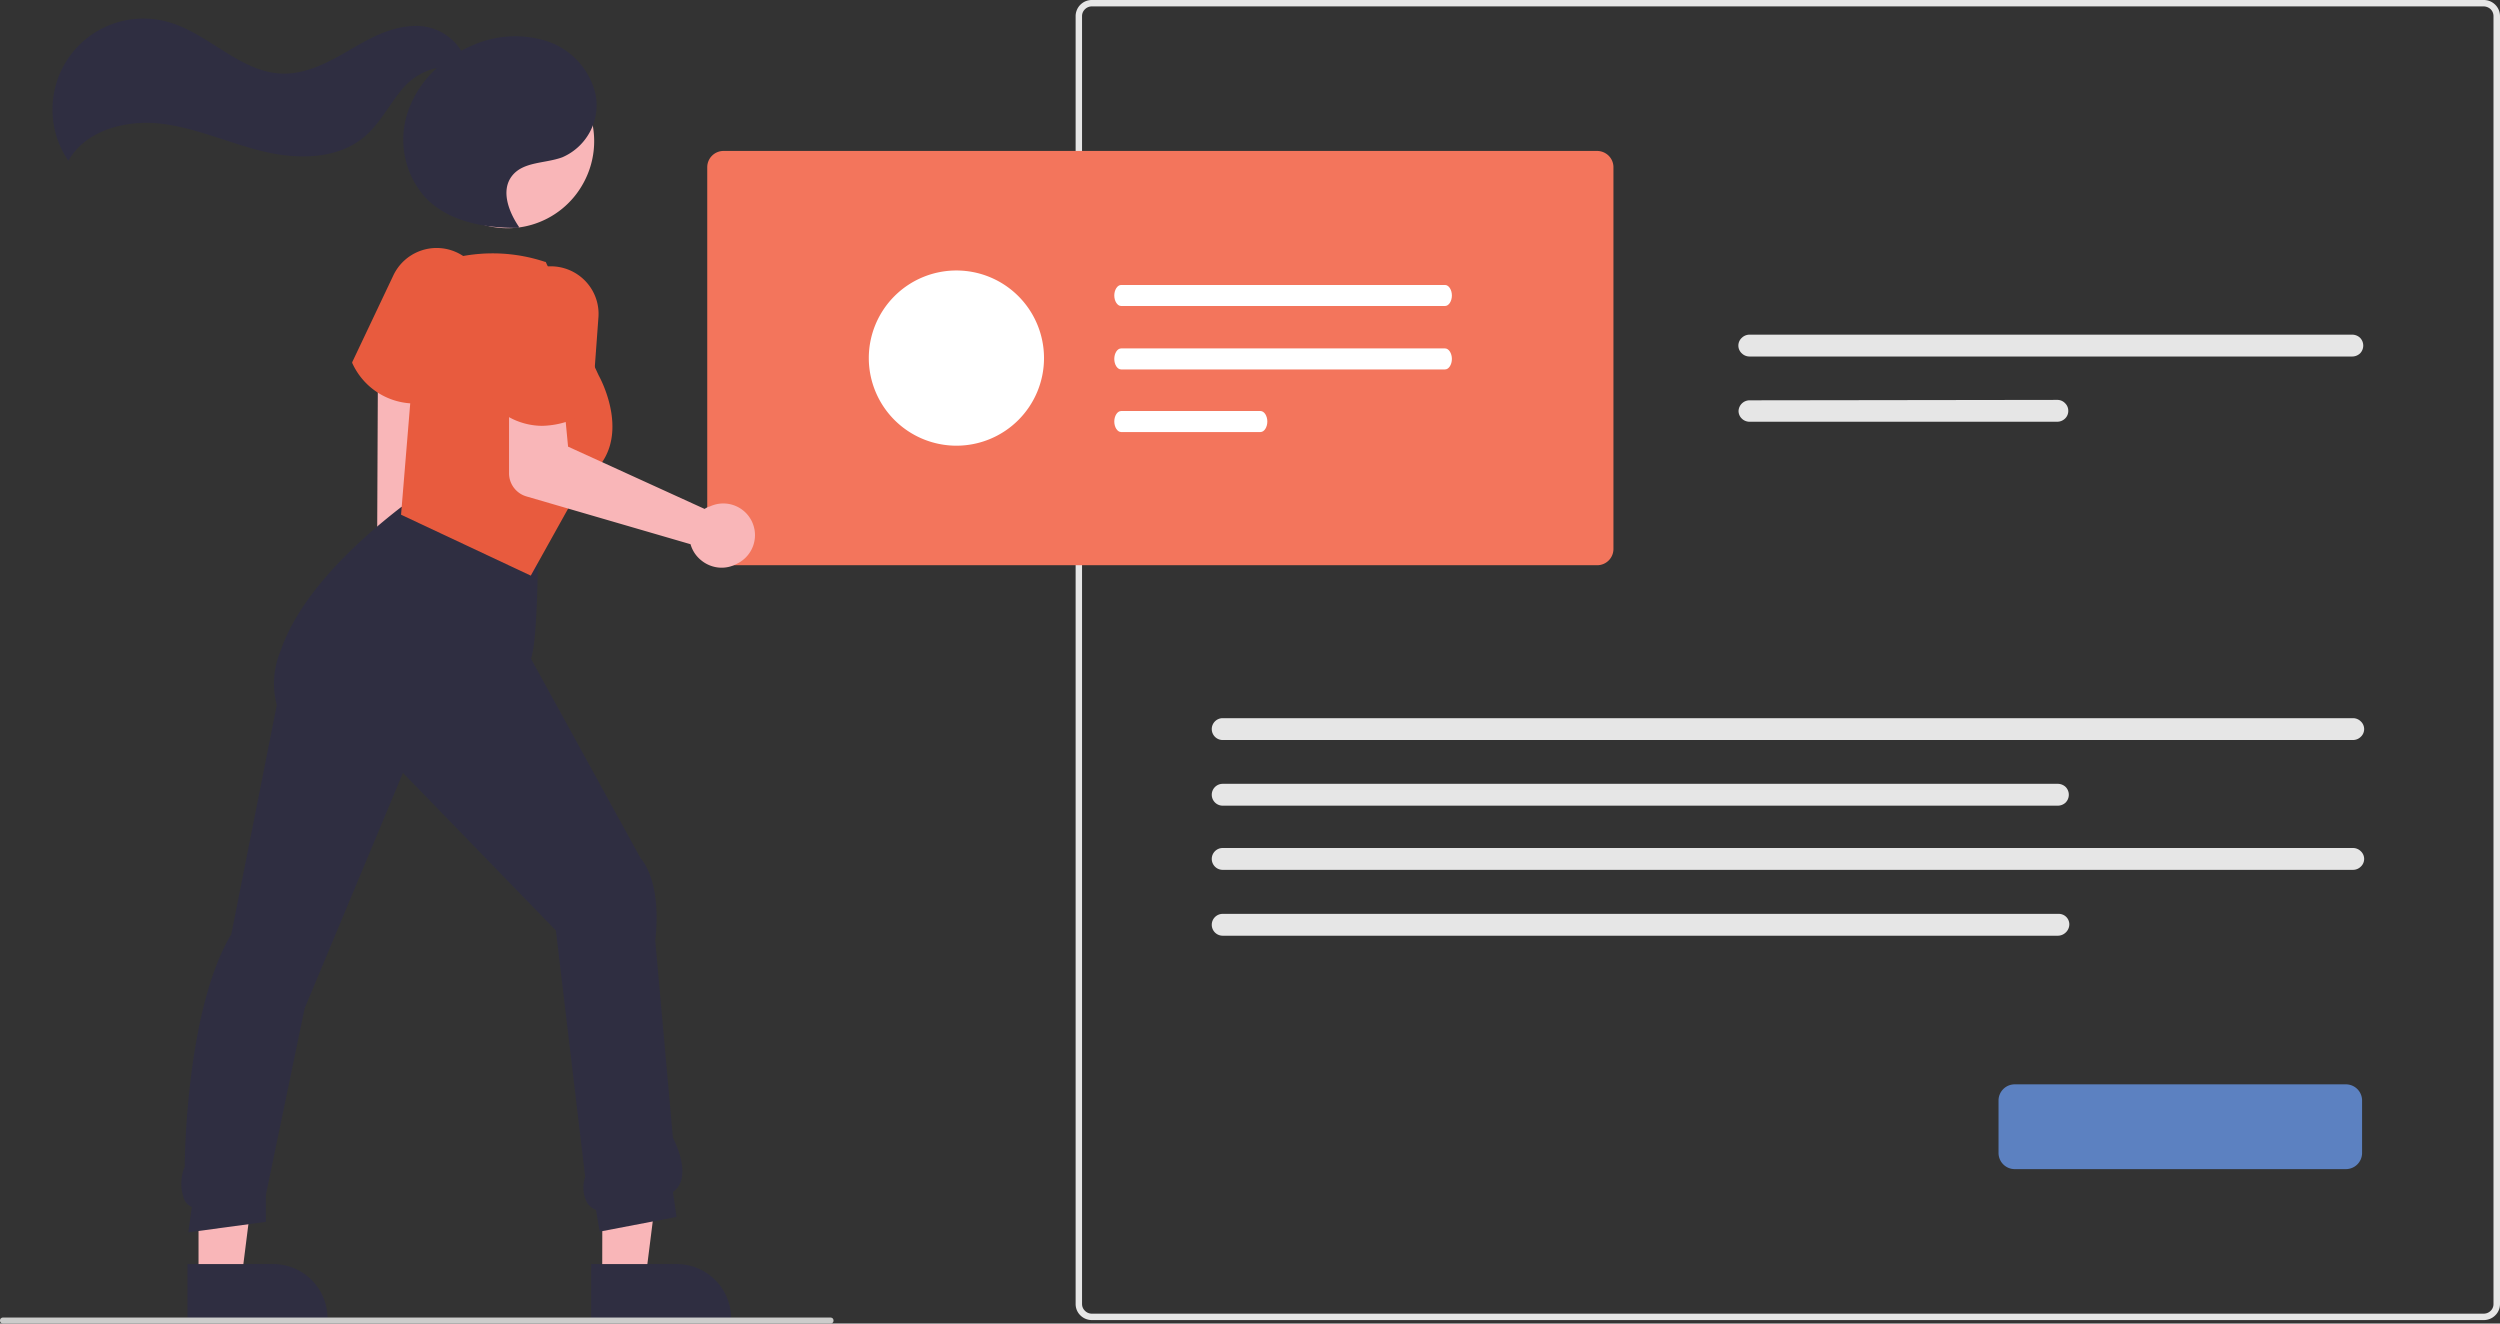 <svg viewBox="0 0 238 126" xmlns="http://www.w3.org/2000/svg">
  <rect x="0" y="0" width="238" height="126" fill="#333333" stroke="none"/>
  <defs>
    <style>.cls-1 {fill: none;}

    .cls-2 {clip-path: url(#clip-path);}

    .cls-3 {fill: #E6E6E6;}

    .cls-4 {fill: #F3755C;}

    .cls-5 {fill: #5C81C1;}

    .cls-6 {fill: #F9B6B8;}

    .cls-7 {fill: #2F2E41;}

    .cls-8 {fill: #E85B3E;}

    .cls-9 {fill: #CCCCCB;}

    .cls-10 {fill: #FFF;}</style>
    <clipPath id="clip-path">
      <rect class="cls-1" height="126" width="238"/>
    </clipPath>
  </defs>
  <g data-name="Layer 2" id="Layer_2">
    <g data-name="Layer 1" id="Layer_1-2">
      <g class="cls-2">
        <path class="cls-3" d="M236.46,125.67H103.94a1.54,1.54,0,0,1-1.09-.45,1.5,1.5,0,0,1-.45-1.08V1.53A1.54,1.54,0,0,1,103.94,0H236.46A1.54,1.54,0,0,1,238,1.53V124.14a1.5,1.5,0,0,1-.45,1.08,1.54,1.54,0,0,1-1.09.45ZM103.94.61a.91.91,0,0,0-.65.27.9.9,0,0,0-.28.65V124.14a.9.9,0,0,0,.28.65.91.91,0,0,0,.65.27H236.46a.93.93,0,0,0,.65-.27.89.89,0,0,0,.27-.65V1.53a.91.91,0,0,0-.27-.65,1,1,0,0,0-.65-.27Z"/>
        <path class="cls-3" d="M166.56,31.86a1.05,1.05,0,0,0-.74.3,1,1,0,0,0,0,1.48,1.05,1.05,0,0,0,.74.3h57.38a1.09,1.09,0,0,0,.74-.3,1.06,1.06,0,0,0,0-1.48,1.09,1.09,0,0,0-.74-.3Z"/>
        <path class="cls-3" d="M166.56,38.11a1.06,1.06,0,0,0-1.05,1,1,1,0,0,0,.31.74,1.05,1.05,0,0,0,.74.3h29.29a1.07,1.07,0,0,0,.74-.3,1,1,0,0,0,.31-.74,1,1,0,0,0-.31-.73,1,1,0,0,0-.74-.31Z"/>
        <path class="cls-3" d="M116.4,68.37a1,1,0,0,0,0,2.08H224a1.05,1.05,0,0,0,.74-.3,1,1,0,0,0,0-1.48,1.05,1.05,0,0,0-.74-.3Z"/>
        <path class="cls-3" d="M116.4,74.62a1,1,0,0,0,0,2.08h79.51a1.09,1.09,0,0,0,.74-.3,1.06,1.06,0,0,0,0-1.48,1.09,1.09,0,0,0-.74-.3Z"/>
        <path class="cls-3" d="M116.4,80.73a1,1,0,0,0,0,2.08H224a1.05,1.05,0,0,0,.74-.3,1,1,0,0,0,0-1.48,1.05,1.05,0,0,0-.74-.3Z"/>
        <path class="cls-3" d="M116.4,87a1,1,0,0,0,0,2.08h79.51a1.09,1.09,0,0,0,.74-.3A1.07,1.07,0,0,0,197,88a1,1,0,0,0-1-1Z"/>
        <path class="cls-4" d="M152.05,53.81H68.87a1.51,1.51,0,0,1-1.08-.45,1.55,1.55,0,0,1-.46-1.09V15.91a1.55,1.55,0,0,1,1.54-1.54h83.18a1.58,1.58,0,0,1,1.09.45,1.55,1.55,0,0,1,.46,1.09V52.27a1.55,1.55,0,0,1-1.55,1.54Z"/>
        <path class="cls-5" d="M223.33,111.3H191.8a1.54,1.54,0,0,1-1.54-1.53v-5a1.54,1.54,0,0,1,1.54-1.54h31.53a1.54,1.54,0,0,1,1.54,1.54v5a1.54,1.54,0,0,1-1.54,1.53Z"/>
        <path class="cls-6" d="M36.48,61.55a3.19,3.19,0,0,1-.89-4.22,3.51,3.51,0,0,1,.29-.36L36,30.1l4,.75.18,26.42A3.13,3.13,0,0,1,40.51,61,2.77,2.77,0,0,1,36.48,61.55Z"/>
        <path class="cls-6" d="M57.33,121.68h4.13l2-15.88h-6.1Z"/>
        <path class="cls-7" d="M56.28,120.34h8.14a5.17,5.17,0,0,1,5.18,5.17v.16H56.28Z"/>
        <path class="cls-6" d="M18.9,121.68H23l2-15.88H18.9Z"/>
        <path class="cls-7" d="M17.85,120.34H26a5.17,5.17,0,0,1,5.18,5.17v.16H17.85Z"/>
        <path class="cls-7" d="M57.09,117.25l-.35-2.07a1.66,1.66,0,0,1-.85-.69,3.12,3.12,0,0,1-.18-2.45L52.92,88.58l-14.56-15L29,96l-3.69,17.76v2.56l-7.38,1,.33-2.42a1.4,1.4,0,0,1-.67-.6,4.14,4.14,0,0,1,0-3.24l0-.06,0-.22c0-.15.1-14.65,4.43-21.84l4.33-21.82a8,8,0,0,1,.35-5.12c1-3,3.82-7.79,11.51-13.74l0,0h0c.09,0,8.57-1.7,13,4l0,0v.05c0,.35,0,8.57-.66,10.4L61,81.73c.21.22,2,2.31,1.38,7.81l1.68,18.77c.19.36,1.93,3.81,0,5.17l.35,2.37Z"/>
        <path class="cls-8" d="M39.68,38.41a6.54,6.54,0,0,1-6.15-3.86l0-.07,3.92-8.27a4.56,4.56,0,0,1,8.35.26,4.5,4.5,0,0,1,0,3.42L42.35,38l-.06,0A8.58,8.58,0,0,1,39.68,38.41Z"/>
        <path class="cls-8" d="M50.53,54.8,38.18,49l1.7-20.63L43,24.6l.6-.13a15.78,15.78,0,0,1,8.29.46l.06,0L57,35.75s3.7,6.5-1.37,9.9Z"/>
        <path class="cls-6" d="M67.5,48.23a2.1,2.1,0,0,0-.42.22l-13-5.93-.33-3.45-5.29-.18v6.16a2.3,2.3,0,0,0,1.66,2.21l15.62,4.55a3,3,0,0,0,1,1.52,3.09,3.09,0,0,0,1.66.7,3,3,0,0,0,1.77-.37,3,3,0,0,0-2.62-5.43Z"/>
        <path class="cls-8" d="M51.59,40.54a6.61,6.61,0,0,1-4.77-2.11l0,0,1.09-9.08a4.56,4.56,0,0,1,8-2.39,4.5,4.5,0,0,1,1.06,3.26l-.64,8.74-.05,0A8.22,8.22,0,0,1,51.59,40.54Z"/>
        <path class="cls-6" d="M55.55,17.41a8.27,8.27,0,1,0-11.23,3.28A8.22,8.22,0,0,0,55.55,17.41Z"/>
        <path class="cls-7" d="M56.72,9.09A7,7,0,0,0,52.1,3.93a10,10,0,0,0-7.1.38c-.37.16-.74.33-1.09.52a5.06,5.06,0,0,0-4.66-2.35C37,2.59,35,3.76,33.11,4.86s-4,2.2-6.21,2.15c-4-.1-7-3.8-10.84-4.9A8.65,8.65,0,0,0,5,10.31a8.55,8.55,0,0,0,1.51,5c1.65-2.94,5.51-3.93,8.86-3.53s6.48,1.87,9.76,2.65,7.09.74,9.63-1.47c1.44-1.25,2.29-3,3.54-4.49a5.91,5.91,0,0,1,3.3-2,10,10,0,0,0-2.71,4,8.27,8.27,0,0,0,1.6,8.33c2.2,2.31,5.66,2.93,8.86,2.89l.07-.07c-1-1.46-1.76-3.48-.68-4.87s3.17-1.17,4.8-1.78A5.41,5.41,0,0,0,56.72,9.09Z"/>
        <path class="cls-9" d="M79.06,126H.29a.32.32,0,0,1-.21-.08.32.32,0,0,1-.08-.21.3.3,0,0,1,.08-.2.32.32,0,0,1,.21-.08H79.06a.32.32,0,0,1,.21.08.3.3,0,0,1,.08.2.27.27,0,0,1-.29.29Z"/>
        <path class="cls-10" d="M106.73,27.13c-.36,0-.65.47-.65,1s.29,1,.65,1h30.84c.36,0,.65-.47.65-1s-.29-1-.65-1Z"/>
        <path class="cls-10" d="M106.73,33.17c-.36,0-.65.46-.65,1s.29,1,.65,1h30.84c.36,0,.65-.47.65-1s-.29-1-.65-1Z"/>
        <path class="cls-10" d="M106.73,39.13c-.36,0-.65.47-.65,1s.29,1,.65,1H120c.36,0,.65-.47.65-1s-.29-1-.65-1Z"/>
        <path class="cls-10" d="M91.07,42.43a8.34,8.34,0,1,0-8.36-8.34A8.35,8.35,0,0,0,91.07,42.43Z"/>
      </g>
    </g>
  </g>
</svg>
